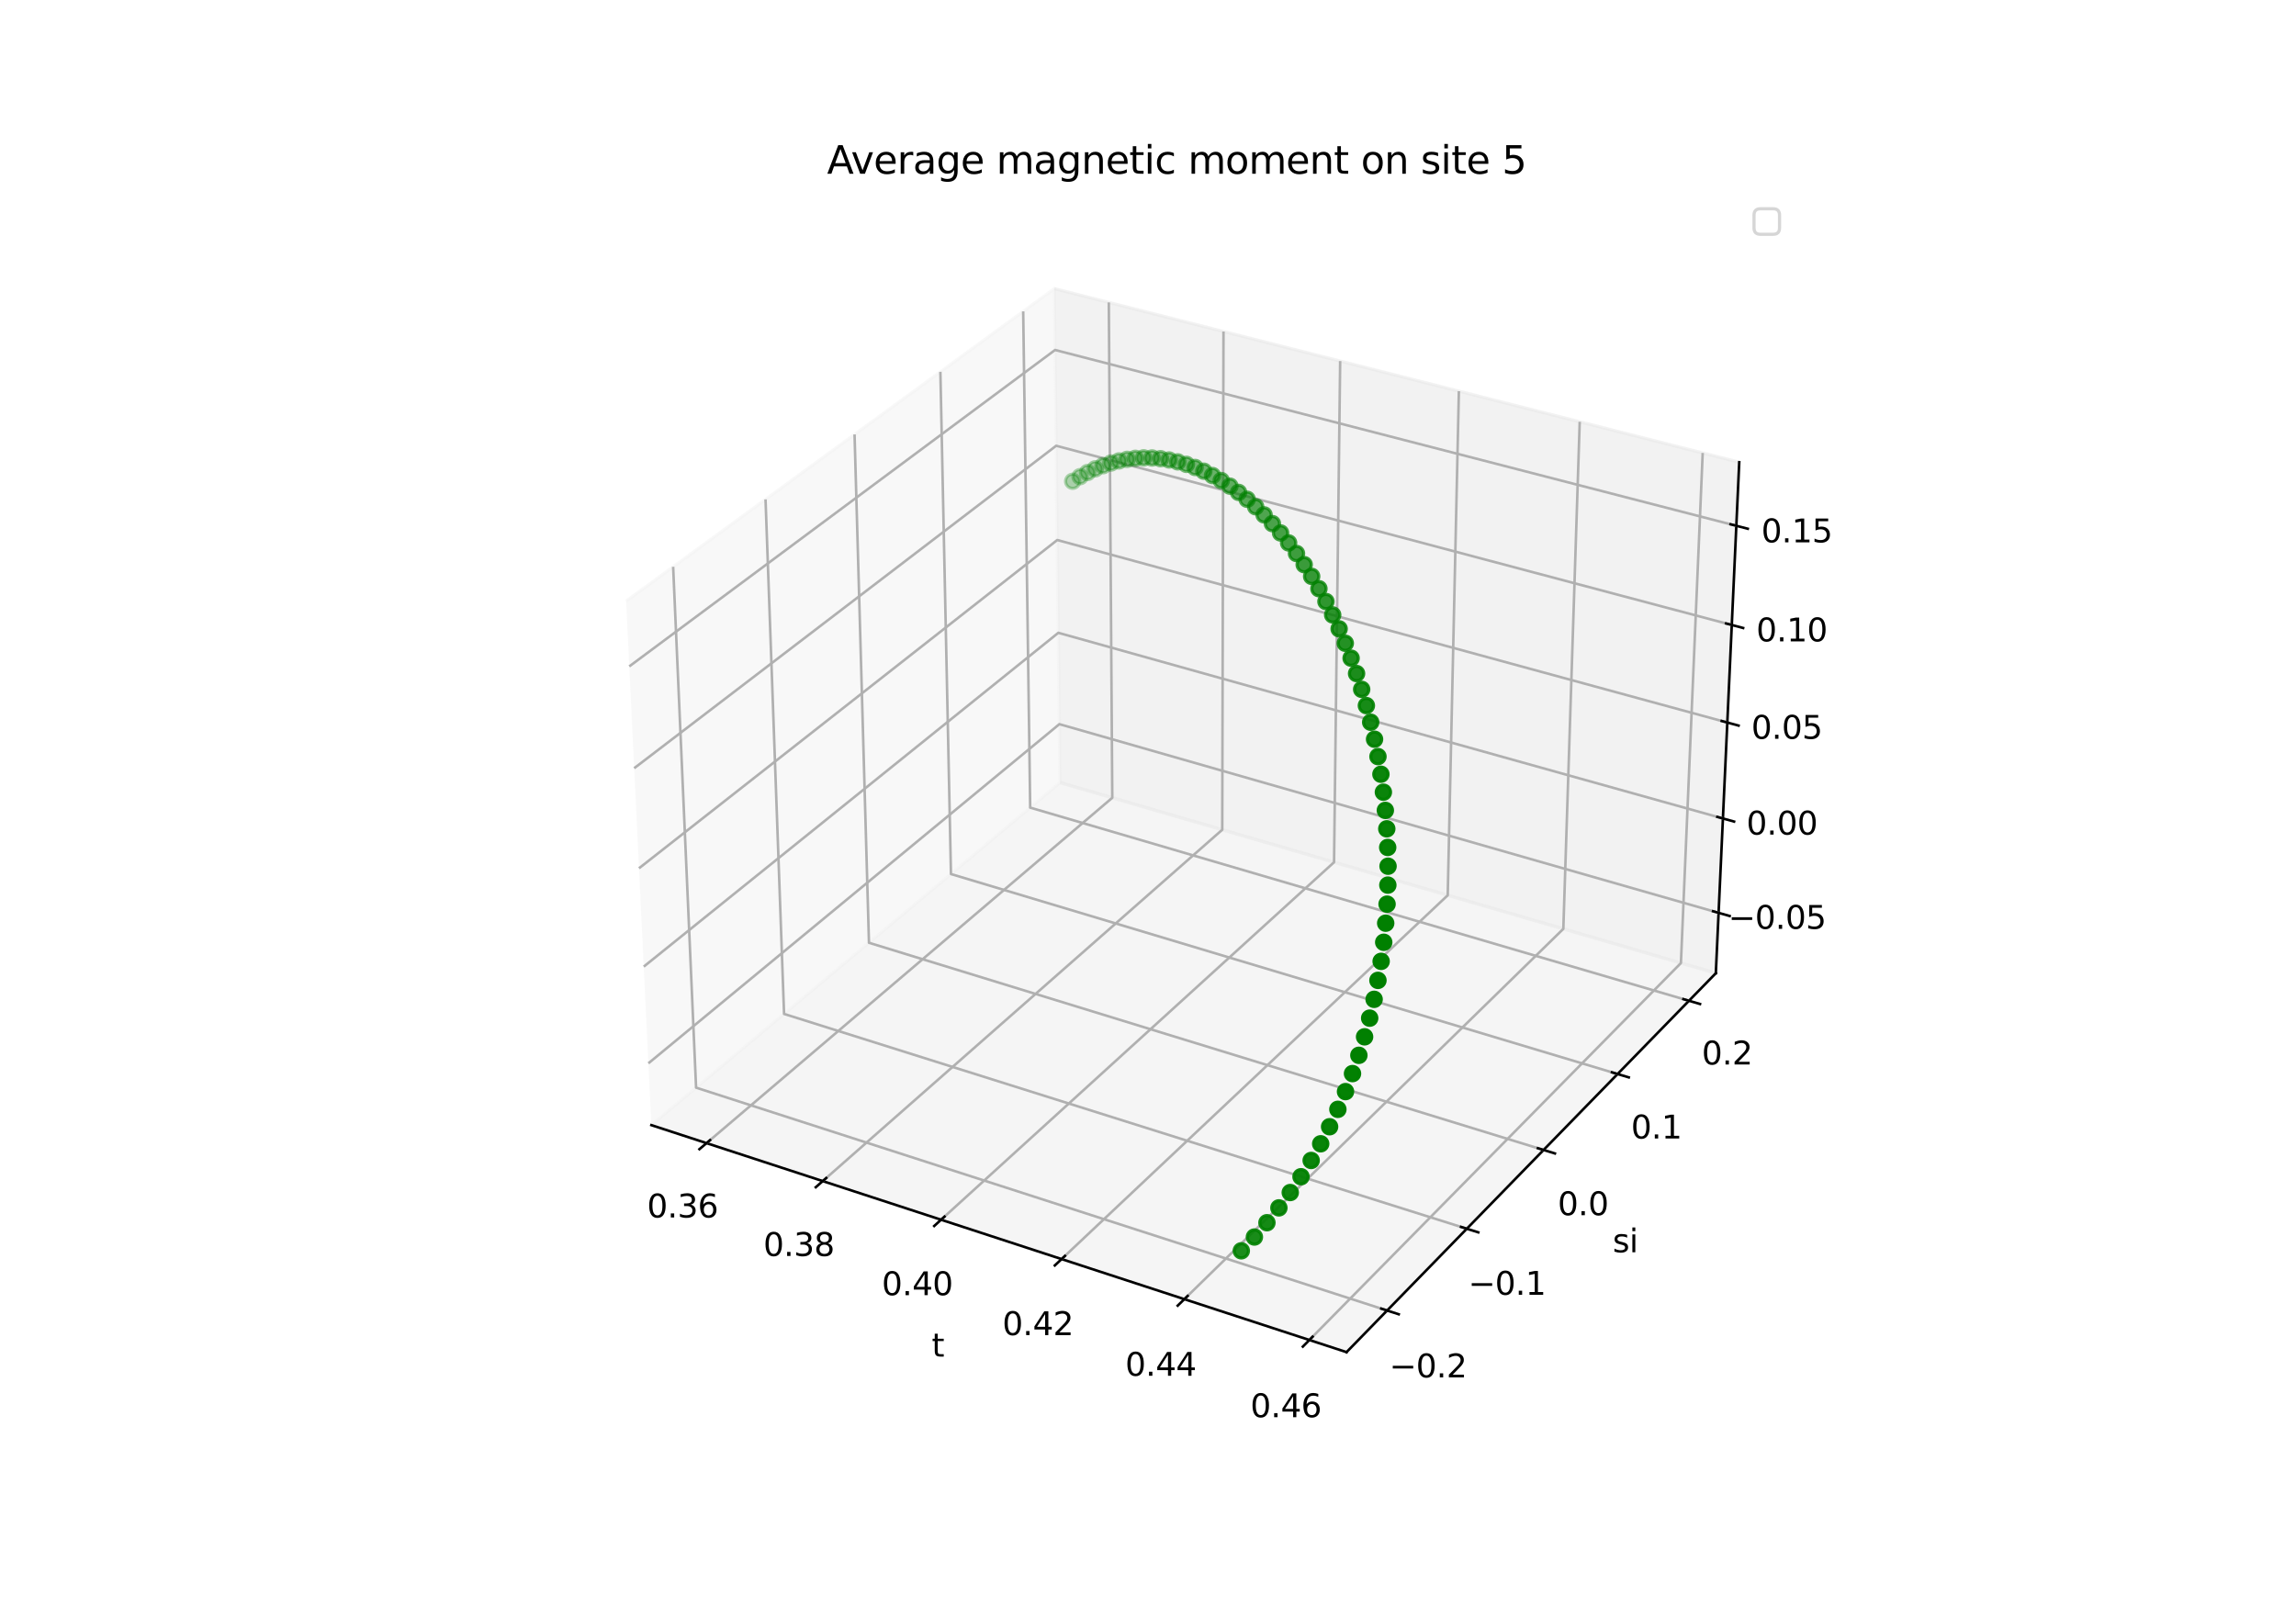 <?xml version="1.0" encoding="utf-8" standalone="no"?>
<!DOCTYPE svg PUBLIC "-//W3C//DTD SVG 1.1//EN"
  "http://www.w3.org/Graphics/SVG/1.1/DTD/svg11.dtd">
<svg xmlns:xlink="http://www.w3.org/1999/xlink" width="720pt" height="504pt" viewBox="0 0 720 504" xmlns="http://www.w3.org/2000/svg" version="1.1">
 <defs>
  <style type="text/css">*{stroke-linejoin: round; stroke-linecap: butt}</style>
 </defs>
 <g id="figure_1">
  <g id="patch_1">
   <path d="M 0 504 
L 720 504 
L 720 0 
L 0 0 
z
" style="fill: #ffffff"/>
  </g>
  <g id="patch_2">
   <path d="M 174.96 448.56 
L 563.04 448.56 
L 563.04 60.48 
L 174.96 60.48 
z
" style="fill: #ffffff"/>
  </g>
  <g id="pane3d_1">
   <g id="patch_3">
    <path d="M 204.263 352.872 
L 332.419 245.448 
L 330.638 90.525 
L 196.348 188.523 
" style="fill: #f2f2f2; opacity: 0.5; stroke: #f2f2f2; stroke-linejoin: miter"/>
   </g>
  </g>
  <g id="pane3d_2">
   <g id="patch_4">
    <path d="M 332.419 245.448 
L 538.065 305.222 
L 545.404 144.961 
L 330.638 90.525 
" style="fill: #e6e6e6; opacity: 0.5; stroke: #e6e6e6; stroke-linejoin: miter"/>
   </g>
  </g>
  <g id="pane3d_3">
   <g id="patch_5">
    <path d="M 204.263 352.872 
L 422.257 424.069 
L 538.065 305.222 
L 332.419 245.448 
" style="fill: #ececec; opacity: 0.5; stroke: #ececec; stroke-linejoin: miter"/>
   </g>
  </g>
  <g id="axis3d_1">
   <g id="line2d_1">
    <path d="M 204.263 352.872 
L 422.257 424.069 
" style="fill: none; stroke: #000000; stroke-width: 0.8; stroke-linecap: square"/>
   </g>
   <g id="text_1">
    <!-- t -->
    <g transform="translate(292.177 425.472) scale(0.1 -0.1)">
     <defs>
      <path id="DejaVuSans-74" d="M 1172 4494 
L 1172 3500 
L 2356 3500 
L 2356 3053 
L 1172 3053 
L 1172 1153 
Q 1172 725 1289 603 
Q 1406 481 1766 481 
L 2356 481 
L 2356 0 
L 1766 0 
Q 1100 0 847 248 
Q 594 497 594 1153 
L 594 3053 
L 172 3053 
L 172 3500 
L 594 3500 
L 594 4494 
L 1172 4494 
z
" transform="scale(0.016)"/>
     </defs>
     <use xlink:href="#DejaVuSans-74"/>
    </g>
   </g>
   <g id="Line3DCollection_1">
    <path d="M 221.556 358.52 
L 348.799 250.209 
L 347.711 94.852 
" style="fill: none; stroke: #b0b0b0; stroke-width: 0.8"/>
    <path d="M 258.001 370.423 
L 383.283 260.232 
L 383.673 103.967 
" style="fill: none; stroke: #b0b0b0; stroke-width: 0.8"/>
    <path d="M 295.11 382.543 
L 418.342 270.423 
L 420.26 113.241 
" style="fill: none; stroke: #b0b0b0; stroke-width: 0.8"/>
    <path d="M 332.901 394.885 
L 453.99 280.784 
L 457.49 122.678 
" style="fill: none; stroke: #b0b0b0; stroke-width: 0.8"/>
    <path d="M 371.391 407.456 
L 490.243 291.321 
L 495.38 132.282 
" style="fill: none; stroke: #b0b0b0; stroke-width: 0.8"/>
    <path d="M 410.602 420.262 
L 527.116 302.039 
L 533.946 142.057 
" style="fill: none; stroke: #b0b0b0; stroke-width: 0.8"/>
   </g>
   <g id="xtick_1">
    <g id="line2d_2">
     <path d="M 222.664 357.577 
L 219.335 360.41 
" style="fill: none; stroke: #000000; stroke-width: 0.8; stroke-linecap: square"/>
    </g>
    <g id="text_2">
     <!-- 0.36 -->
     <g transform="translate(202.905 381.83) scale(0.1 -0.1)">
      <defs>
       <path id="DejaVuSans-30" d="M 2034 4250 
Q 1547 4250 1301 3770 
Q 1056 3291 1056 2328 
Q 1056 1369 1301 889 
Q 1547 409 2034 409 
Q 2525 409 2770 889 
Q 3016 1369 3016 2328 
Q 3016 3291 2770 3770 
Q 2525 4250 2034 4250 
z
M 2034 4750 
Q 2819 4750 3233 4129 
Q 3647 3509 3647 2328 
Q 3647 1150 3233 529 
Q 2819 -91 2034 -91 
Q 1250 -91 836 529 
Q 422 1150 422 2328 
Q 422 3509 836 4129 
Q 1250 4750 2034 4750 
z
" transform="scale(0.016)"/>
       <path id="DejaVuSans-2e" d="M 684 794 
L 1344 794 
L 1344 0 
L 684 0 
L 684 794 
z
" transform="scale(0.016)"/>
       <path id="DejaVuSans-33" d="M 2597 2516 
Q 3050 2419 3304 2112 
Q 3559 1806 3559 1356 
Q 3559 666 3084 287 
Q 2609 -91 1734 -91 
Q 1441 -91 1130 -33 
Q 819 25 488 141 
L 488 750 
Q 750 597 1062 519 
Q 1375 441 1716 441 
Q 2309 441 2620 675 
Q 2931 909 2931 1356 
Q 2931 1769 2642 2001 
Q 2353 2234 1838 2234 
L 1294 2234 
L 1294 2753 
L 1863 2753 
Q 2328 2753 2575 2939 
Q 2822 3125 2822 3475 
Q 2822 3834 2567 4026 
Q 2313 4219 1838 4219 
Q 1578 4219 1281 4162 
Q 984 4106 628 3988 
L 628 4550 
Q 988 4650 1302 4700 
Q 1616 4750 1894 4750 
Q 2613 4750 3031 4423 
Q 3450 4097 3450 3541 
Q 3450 3153 3228 2886 
Q 3006 2619 2597 2516 
z
" transform="scale(0.016)"/>
       <path id="DejaVuSans-36" d="M 2113 2584 
Q 1688 2584 1439 2293 
Q 1191 2003 1191 1497 
Q 1191 994 1439 701 
Q 1688 409 2113 409 
Q 2538 409 2786 701 
Q 3034 994 3034 1497 
Q 3034 2003 2786 2293 
Q 2538 2584 2113 2584 
z
M 3366 4563 
L 3366 3988 
Q 3128 4100 2886 4159 
Q 2644 4219 2406 4219 
Q 1781 4219 1451 3797 
Q 1122 3375 1075 2522 
Q 1259 2794 1537 2939 
Q 1816 3084 2150 3084 
Q 2853 3084 3261 2657 
Q 3669 2231 3669 1497 
Q 3669 778 3244 343 
Q 2819 -91 2113 -91 
Q 1303 -91 875 529 
Q 447 1150 447 2328 
Q 447 3434 972 4092 
Q 1497 4750 2381 4750 
Q 2619 4750 2861 4703 
Q 3103 4656 3366 4563 
z
" transform="scale(0.016)"/>
      </defs>
      <use xlink:href="#DejaVuSans-30"/>
      <use xlink:href="#DejaVuSans-2e" x="63.623"/>
      <use xlink:href="#DejaVuSans-33" x="95.41"/>
      <use xlink:href="#DejaVuSans-36" x="159.033"/>
     </g>
    </g>
   </g>
   <g id="xtick_2">
    <g id="line2d_3">
     <path d="M 259.093 369.463 
L 255.813 372.348 
" style="fill: none; stroke: #000000; stroke-width: 0.8; stroke-linecap: square"/>
    </g>
    <g id="text_3">
     <!-- 0.38 -->
     <g transform="translate(239.377 393.906) scale(0.1 -0.1)">
      <defs>
       <path id="DejaVuSans-38" d="M 2034 2216 
Q 1584 2216 1326 1975 
Q 1069 1734 1069 1313 
Q 1069 891 1326 650 
Q 1584 409 2034 409 
Q 2484 409 2743 651 
Q 3003 894 3003 1313 
Q 3003 1734 2745 1975 
Q 2488 2216 2034 2216 
z
M 1403 2484 
Q 997 2584 770 2862 
Q 544 3141 544 3541 
Q 544 4100 942 4425 
Q 1341 4750 2034 4750 
Q 2731 4750 3128 4425 
Q 3525 4100 3525 3541 
Q 3525 3141 3298 2862 
Q 3072 2584 2669 2484 
Q 3125 2378 3379 2068 
Q 3634 1759 3634 1313 
Q 3634 634 3220 271 
Q 2806 -91 2034 -91 
Q 1263 -91 848 271 
Q 434 634 434 1313 
Q 434 1759 690 2068 
Q 947 2378 1403 2484 
z
M 1172 3481 
Q 1172 3119 1398 2916 
Q 1625 2713 2034 2713 
Q 2441 2713 2670 2916 
Q 2900 3119 2900 3481 
Q 2900 3844 2670 4047 
Q 2441 4250 2034 4250 
Q 1625 4250 1398 4047 
Q 1172 3844 1172 3481 
z
" transform="scale(0.016)"/>
      </defs>
      <use xlink:href="#DejaVuSans-30"/>
      <use xlink:href="#DejaVuSans-2e" x="63.623"/>
      <use xlink:href="#DejaVuSans-33" x="95.41"/>
      <use xlink:href="#DejaVuSans-38" x="159.033"/>
     </g>
    </g>
   </g>
   <g id="xtick_3">
    <g id="line2d_4">
     <path d="M 296.185 381.565 
L 292.956 384.503 
" style="fill: none; stroke: #000000; stroke-width: 0.8; stroke-linecap: square"/>
    </g>
    <g id="text_4">
     <!-- 0.40 -->
     <g transform="translate(276.514 406.202) scale(0.1 -0.1)">
      <defs>
       <path id="DejaVuSans-34" d="M 2419 4116 
L 825 1625 
L 2419 1625 
L 2419 4116 
z
M 2253 4666 
L 3047 4666 
L 3047 1625 
L 3713 1625 
L 3713 1100 
L 3047 1100 
L 3047 0 
L 2419 0 
L 2419 1100 
L 313 1100 
L 313 1709 
L 2253 4666 
z
" transform="scale(0.016)"/>
      </defs>
      <use xlink:href="#DejaVuSans-30"/>
      <use xlink:href="#DejaVuSans-2e" x="63.623"/>
      <use xlink:href="#DejaVuSans-34" x="95.41"/>
      <use xlink:href="#DejaVuSans-30" x="159.033"/>
     </g>
    </g>
   </g>
   <g id="xtick_4">
    <g id="line2d_5">
     <path d="M 333.958 393.889 
L 330.782 396.881 
" style="fill: none; stroke: #000000; stroke-width: 0.8; stroke-linecap: square"/>
    </g>
    <g id="text_5">
     <!-- 0.42 -->
     <g transform="translate(314.334 418.724) scale(0.1 -0.1)">
      <defs>
       <path id="DejaVuSans-32" d="M 1228 531 
L 3431 531 
L 3431 0 
L 469 0 
L 469 531 
Q 828 903 1448 1529 
Q 2069 2156 2228 2338 
Q 2531 2678 2651 2914 
Q 2772 3150 2772 3378 
Q 2772 3750 2511 3984 
Q 2250 4219 1831 4219 
Q 1534 4219 1204 4116 
Q 875 4013 500 3803 
L 500 4441 
Q 881 4594 1212 4672 
Q 1544 4750 1819 4750 
Q 2544 4750 2975 4387 
Q 3406 4025 3406 3419 
Q 3406 3131 3298 2873 
Q 3191 2616 2906 2266 
Q 2828 2175 2409 1742 
Q 1991 1309 1228 531 
z
" transform="scale(0.016)"/>
      </defs>
      <use xlink:href="#DejaVuSans-30"/>
      <use xlink:href="#DejaVuSans-2e" x="63.623"/>
      <use xlink:href="#DejaVuSans-34" x="95.41"/>
      <use xlink:href="#DejaVuSans-32" x="159.033"/>
     </g>
    </g>
   </g>
   <g id="xtick_5">
    <g id="line2d_6">
     <path d="M 372.429 406.442 
L 369.31 409.489 
" style="fill: none; stroke: #000000; stroke-width: 0.8; stroke-linecap: square"/>
    </g>
    <g id="text_6">
     <!-- 0.44 -->
     <g transform="translate(352.858 431.479) scale(0.1 -0.1)">
      <use xlink:href="#DejaVuSans-30"/>
      <use xlink:href="#DejaVuSans-2e" x="63.623"/>
      <use xlink:href="#DejaVuSans-34" x="95.41"/>
      <use xlink:href="#DejaVuSans-34" x="159.033"/>
     </g>
    </g>
   </g>
   <g id="xtick_6">
    <g id="line2d_7">
     <path d="M 411.62 419.229 
L 408.56 422.334 
" style="fill: none; stroke: #000000; stroke-width: 0.8; stroke-linecap: square"/>
    </g>
    <g id="text_7">
     <!-- 0.46 -->
     <g transform="translate(392.103 444.474) scale(0.1 -0.1)">
      <use xlink:href="#DejaVuSans-30"/>
      <use xlink:href="#DejaVuSans-2e" x="63.623"/>
      <use xlink:href="#DejaVuSans-34" x="95.41"/>
      <use xlink:href="#DejaVuSans-36" x="159.033"/>
     </g>
    </g>
   </g>
  </g>
  <g id="axis3d_2">
   <g id="line2d_8">
    <path d="M 538.065 305.222 
L 422.257 424.069 
" style="fill: none; stroke: #000000; stroke-width: 0.8; stroke-linecap: square"/>
   </g>
   <g id="text_8">
    <!-- si -->
    <g transform="translate(505.72 392.744) scale(0.1 -0.1)">
     <defs>
      <path id="DejaVuSans-73" d="M 2834 3397 
L 2834 2853 
Q 2591 2978 2328 3040 
Q 2066 3103 1784 3103 
Q 1356 3103 1142 2972 
Q 928 2841 928 2578 
Q 928 2378 1081 2264 
Q 1234 2150 1697 2047 
L 1894 2003 
Q 2506 1872 2764 1633 
Q 3022 1394 3022 966 
Q 3022 478 2636 193 
Q 2250 -91 1575 -91 
Q 1294 -91 989 -36 
Q 684 19 347 128 
L 347 722 
Q 666 556 975 473 
Q 1284 391 1588 391 
Q 1994 391 2212 530 
Q 2431 669 2431 922 
Q 2431 1156 2273 1281 
Q 2116 1406 1581 1522 
L 1381 1569 
Q 847 1681 609 1914 
Q 372 2147 372 2553 
Q 372 3047 722 3315 
Q 1072 3584 1716 3584 
Q 2034 3584 2315 3537 
Q 2597 3491 2834 3397 
z
" transform="scale(0.016)"/>
      <path id="DejaVuSans-69" d="M 603 3500 
L 1178 3500 
L 1178 0 
L 603 0 
L 603 3500 
z
M 603 4863 
L 1178 4863 
L 1178 4134 
L 603 4134 
L 603 4863 
z
" transform="scale(0.016)"/>
     </defs>
     <use xlink:href="#DejaVuSans-73"/>
     <use xlink:href="#DejaVuSans-69" x="52.1"/>
    </g>
   </g>
   <g id="Line3DCollection_2">
    <path d="M 211.093 177.763 
L 218.286 341.117 
L 434.979 411.013 
" style="fill: none; stroke: #b0b0b0; stroke-width: 0.8"/>
    <path d="M 240.062 156.623 
L 245.874 317.993 
L 459.971 385.366 
" style="fill: none; stroke: #b0b0b0; stroke-width: 0.8"/>
    <path d="M 267.977 136.252 
L 272.499 295.675 
L 484.046 360.659 
" style="fill: none; stroke: #b0b0b0; stroke-width: 0.8"/>
    <path d="M 294.893 116.61 
L 298.212 274.122 
L 507.253 336.842 
" style="fill: none; stroke: #b0b0b0; stroke-width: 0.8"/>
    <path d="M 320.863 97.658 
L 323.058 253.296 
L 529.64 313.868 
" style="fill: none; stroke: #b0b0b0; stroke-width: 0.8"/>
   </g>
   <g id="xtick_7">
    <g id="line2d_9">
     <path d="M 433.154 410.424 
L 438.636 412.192 
" style="fill: none; stroke: #000000; stroke-width: 0.8; stroke-linecap: square"/>
    </g>
    <g id="text_9">
     <!-- −0.2 -->
     <g transform="translate(435.673 431.983) scale(0.1 -0.1)">
      <defs>
       <path id="DejaVuSans-2212" d="M 678 2272 
L 4684 2272 
L 4684 1741 
L 678 1741 
L 678 2272 
z
" transform="scale(0.016)"/>
      </defs>
      <use xlink:href="#DejaVuSans-2212"/>
      <use xlink:href="#DejaVuSans-30" x="83.789"/>
      <use xlink:href="#DejaVuSans-2e" x="147.412"/>
      <use xlink:href="#DejaVuSans-32" x="179.199"/>
     </g>
    </g>
   </g>
   <g id="xtick_8">
    <g id="line2d_10">
     <path d="M 458.169 384.798 
L 463.58 386.501 
" style="fill: none; stroke: #000000; stroke-width: 0.8; stroke-linecap: square"/>
    </g>
    <g id="text_10">
     <!-- −0.1 -->
     <g transform="translate(460.435 406.075) scale(0.1 -0.1)">
      <defs>
       <path id="DejaVuSans-31" d="M 794 531 
L 1825 531 
L 1825 4091 
L 703 3866 
L 703 4441 
L 1819 4666 
L 2450 4666 
L 2450 531 
L 3481 531 
L 3481 0 
L 794 0 
L 794 531 
z
" transform="scale(0.016)"/>
      </defs>
      <use xlink:href="#DejaVuSans-2212"/>
      <use xlink:href="#DejaVuSans-30" x="83.789"/>
      <use xlink:href="#DejaVuSans-2e" x="147.412"/>
      <use xlink:href="#DejaVuSans-31" x="179.199"/>
     </g>
    </g>
   </g>
   <g id="xtick_9">
    <g id="line2d_11">
     <path d="M 482.267 360.112 
L 487.608 361.753 
" style="fill: none; stroke: #000000; stroke-width: 0.8; stroke-linecap: square"/>
    </g>
    <g id="text_11">
     <!-- 0.0 -->
     <g transform="translate(488.478 381.118) scale(0.1 -0.1)">
      <use xlink:href="#DejaVuSans-30"/>
      <use xlink:href="#DejaVuSans-2e" x="63.623"/>
      <use xlink:href="#DejaVuSans-30" x="95.41"/>
     </g>
    </g>
   </g>
   <g id="xtick_10">
    <g id="line2d_12">
     <path d="M 505.497 336.315 
L 510.771 337.897 
" style="fill: none; stroke: #000000; stroke-width: 0.8; stroke-linecap: square"/>
    </g>
    <g id="text_12">
     <!-- 0.1 -->
     <g transform="translate(511.471 357.061) scale(0.1 -0.1)">
      <use xlink:href="#DejaVuSans-30"/>
      <use xlink:href="#DejaVuSans-2e" x="63.623"/>
      <use xlink:href="#DejaVuSans-31" x="95.41"/>
     </g>
    </g>
   </g>
   <g id="xtick_11">
    <g id="line2d_13">
     <path d="M 527.906 313.359 
L 533.113 314.886 
" style="fill: none; stroke: #000000; stroke-width: 0.8; stroke-linecap: square"/>
    </g>
    <g id="text_13">
     <!-- 0.2 -->
     <g transform="translate(533.651 333.854) scale(0.1 -0.1)">
      <use xlink:href="#DejaVuSans-30"/>
      <use xlink:href="#DejaVuSans-2e" x="63.623"/>
      <use xlink:href="#DejaVuSans-32" x="95.41"/>
     </g>
    </g>
   </g>
  </g>
  <g id="axis3d_3">
   <g id="line2d_14">
    <path d="M 538.065 305.222 
L 545.404 144.961 
" style="fill: none; stroke: #000000; stroke-width: 0.8; stroke-linecap: square"/>
   </g>
   <g id="Line3DCollection_3">
    <path d="M 538.932 286.291 
L 332.209 227.114 
L 203.329 333.487 
" style="fill: none; stroke: #b0b0b0; stroke-width: 0.8"/>
    <path d="M 540.287 256.692 
L 331.879 198.466 
L 201.869 303.163 
" style="fill: none; stroke: #b0b0b0; stroke-width: 0.8"/>
    <path d="M 541.665 226.602 
L 331.545 169.365 
L 200.383 272.316 
" style="fill: none; stroke: #b0b0b0; stroke-width: 0.8"/>
    <path d="M 543.066 196.009 
L 331.205 139.801 
L 198.872 240.933 
" style="fill: none; stroke: #b0b0b0; stroke-width: 0.8"/>
    <path d="M 544.491 164.899 
L 330.859 109.763 
L 197.334 209 
" style="fill: none; stroke: #b0b0b0; stroke-width: 0.8"/>
   </g>
   <g id="xtick_12">
    <g id="line2d_15">
     <path d="M 537.197 285.794 
L 542.407 287.286 
" style="fill: none; stroke: #000000; stroke-width: 0.8; stroke-linecap: square"/>
    </g>
    <g id="text_14">
     <!-- −0.05 -->
     <g transform="translate(541.97 291.307) scale(0.1 -0.1)">
      <defs>
       <path id="DejaVuSans-35" d="M 691 4666 
L 3169 4666 
L 3169 4134 
L 1269 4134 
L 1269 2991 
Q 1406 3038 1543 3061 
Q 1681 3084 1819 3084 
Q 2600 3084 3056 2656 
Q 3513 2228 3513 1497 
Q 3513 744 3044 326 
Q 2575 -91 1722 -91 
Q 1428 -91 1123 -41 
Q 819 9 494 109 
L 494 744 
Q 775 591 1075 516 
Q 1375 441 1709 441 
Q 2250 441 2565 725 
Q 2881 1009 2881 1497 
Q 2881 1984 2565 2268 
Q 2250 2553 1709 2553 
Q 1456 2553 1204 2497 
Q 953 2441 691 2322 
L 691 4666 
z
" transform="scale(0.016)"/>
      </defs>
      <use xlink:href="#DejaVuSans-2212"/>
      <use xlink:href="#DejaVuSans-30" x="83.789"/>
      <use xlink:href="#DejaVuSans-2e" x="147.412"/>
      <use xlink:href="#DejaVuSans-30" x="179.199"/>
      <use xlink:href="#DejaVuSans-35" x="242.822"/>
     </g>
    </g>
   </g>
   <g id="xtick_13">
    <g id="line2d_16">
     <path d="M 538.537 256.203 
L 543.792 257.671 
" style="fill: none; stroke: #000000; stroke-width: 0.8; stroke-linecap: square"/>
    </g>
    <g id="text_15">
     <!-- 0.00 -->
     <g transform="translate(547.663 261.749) scale(0.1 -0.1)">
      <use xlink:href="#DejaVuSans-30"/>
      <use xlink:href="#DejaVuSans-2e" x="63.623"/>
      <use xlink:href="#DejaVuSans-30" x="95.41"/>
      <use xlink:href="#DejaVuSans-30" x="159.033"/>
     </g>
    </g>
   </g>
   <g id="xtick_14">
    <g id="line2d_17">
     <path d="M 539.9 226.122 
L 545.2 227.565 
" style="fill: none; stroke: #000000; stroke-width: 0.8; stroke-linecap: square"/>
    </g>
    <g id="text_16">
     <!-- 0.05 -->
     <g transform="translate(549.191 231.702) scale(0.1 -0.1)">
      <use xlink:href="#DejaVuSans-30"/>
      <use xlink:href="#DejaVuSans-2e" x="63.623"/>
      <use xlink:href="#DejaVuSans-30" x="95.41"/>
      <use xlink:href="#DejaVuSans-35" x="159.033"/>
     </g>
    </g>
   </g>
   <g id="xtick_15">
    <g id="line2d_18">
     <path d="M 541.286 195.537 
L 546.632 196.955 
" style="fill: none; stroke: #000000; stroke-width: 0.8; stroke-linecap: square"/>
    </g>
    <g id="text_17">
     <!-- 0.10 -->
     <g transform="translate(550.745 201.152) scale(0.1 -0.1)">
      <use xlink:href="#DejaVuSans-30"/>
      <use xlink:href="#DejaVuSans-2e" x="63.623"/>
      <use xlink:href="#DejaVuSans-31" x="95.41"/>
      <use xlink:href="#DejaVuSans-30" x="159.033"/>
     </g>
    </g>
   </g>
   <g id="xtick_16">
    <g id="line2d_19">
     <path d="M 542.695 164.436 
L 548.088 165.828 
" style="fill: none; stroke: #000000; stroke-width: 0.8; stroke-linecap: square"/>
    </g>
    <g id="text_18">
     <!-- 0.15 -->
     <g transform="translate(552.325 170.088) scale(0.1 -0.1)">
      <use xlink:href="#DejaVuSans-30"/>
      <use xlink:href="#DejaVuSans-2e" x="63.623"/>
      <use xlink:href="#DejaVuSans-31" x="95.41"/>
      <use xlink:href="#DejaVuSans-35" x="159.033"/>
     </g>
    </g>
   </g>
  </g>
  <g id="axes_1">
   <g id="Path3DCollection_1">
    <defs>
     <path id="C0_0_1714fa4a6b" d="M 0 2.236 
C 0.593 2.236 1.162 2 1.581 1.581 
C 2 1.162 2.236 0.593 2.236 -0 
C 2.236 -0.593 2 -1.162 1.581 -1.581 
C 1.162 -2 0.593 -2.236 0 -2.236 
C -0.593 -2.236 -1.162 -2 -1.581 -1.581 
C -2 -1.162 -2.236 -0.593 -2.236 0 
C -2.236 0.593 -2 1.162 -1.581 1.581 
C -1.162 2 -0.593 2.236 0 2.236 
z
"/>
    </defs>
    <g clip-path="url(#pb066f927ff)">
     <use xlink:href="#C0_0_1714fa4a6b" x="336.38" y="150.94" style="fill: #008000; fill-opacity: 0.3; stroke: #008000; stroke-opacity: 0.3"/>
    </g>
    <g clip-path="url(#pb066f927ff)">
     <use xlink:href="#C0_0_1714fa4a6b" x="338.696" y="149.49" style="fill: #008000; fill-opacity: 0.313; stroke: #008000; stroke-opacity: 0.313"/>
    </g>
    <g clip-path="url(#pb066f927ff)">
     <use xlink:href="#C0_0_1714fa4a6b" x="341.055" y="148.189" style="fill: #008000; fill-opacity: 0.327; stroke: #008000; stroke-opacity: 0.327"/>
    </g>
    <g clip-path="url(#pb066f927ff)">
     <use xlink:href="#C0_0_1714fa4a6b" x="343.455" y="147.041" style="fill: #008000; fill-opacity: 0.341; stroke: #008000; stroke-opacity: 0.341"/>
    </g>
    <g clip-path="url(#pb066f927ff)">
     <use xlink:href="#C0_0_1714fa4a6b" x="345.896" y="146.05" style="fill: #008000; fill-opacity: 0.356; stroke: #008000; stroke-opacity: 0.356"/>
    </g>
    <g clip-path="url(#pb066f927ff)">
     <use xlink:href="#C0_0_1714fa4a6b" x="348.376" y="145.221" style="fill: #008000; fill-opacity: 0.371; stroke: #008000; stroke-opacity: 0.371"/>
    </g>
    <g clip-path="url(#pb066f927ff)">
     <use xlink:href="#C0_0_1714fa4a6b" x="350.892" y="144.557" style="fill: #008000; fill-opacity: 0.386; stroke: #008000; stroke-opacity: 0.386"/>
    </g>
    <g clip-path="url(#pb066f927ff)">
     <use xlink:href="#C0_0_1714fa4a6b" x="353.443" y="144.063" style="fill: #008000; fill-opacity: 0.401; stroke: #008000; stroke-opacity: 0.401"/>
    </g>
    <g clip-path="url(#pb066f927ff)">
     <use xlink:href="#C0_0_1714fa4a6b" x="356.026" y="143.742" style="fill: #008000; fill-opacity: 0.417; stroke: #008000; stroke-opacity: 0.417"/>
    </g>
    <g clip-path="url(#pb066f927ff)">
     <use xlink:href="#C0_0_1714fa4a6b" x="358.639" y="143.599" style="fill: #008000; fill-opacity: 0.433; stroke: #008000; stroke-opacity: 0.433"/>
    </g>
    <g clip-path="url(#pb066f927ff)">
     <use xlink:href="#C0_0_1714fa4a6b" x="361.279" y="143.635" style="fill: #008000; fill-opacity: 0.45; stroke: #008000; stroke-opacity: 0.45"/>
    </g>
    <g clip-path="url(#pb066f927ff)">
     <use xlink:href="#C0_0_1714fa4a6b" x="363.943" y="143.854" style="fill: #008000; fill-opacity: 0.466; stroke: #008000; stroke-opacity: 0.466"/>
    </g>
    <g clip-path="url(#pb066f927ff)">
     <use xlink:href="#C0_0_1714fa4a6b" x="366.628" y="144.26" style="fill: #008000; fill-opacity: 0.483; stroke: #008000; stroke-opacity: 0.483"/>
    </g>
    <g clip-path="url(#pb066f927ff)">
     <use xlink:href="#C0_0_1714fa4a6b" x="369.33" y="144.853" style="fill: #008000; fill-opacity: 0.5; stroke: #008000; stroke-opacity: 0.5"/>
    </g>
    <g clip-path="url(#pb066f927ff)">
     <use xlink:href="#C0_0_1714fa4a6b" x="372.046" y="145.637" style="fill: #008000; fill-opacity: 0.517; stroke: #008000; stroke-opacity: 0.517"/>
    </g>
    <g clip-path="url(#pb066f927ff)">
     <use xlink:href="#C0_0_1714fa4a6b" x="374.772" y="146.614" style="fill: #008000; fill-opacity: 0.534; stroke: #008000; stroke-opacity: 0.534"/>
    </g>
    <g clip-path="url(#pb066f927ff)">
     <use xlink:href="#C0_0_1714fa4a6b" x="377.504" y="147.784" style="fill: #008000; fill-opacity: 0.552; stroke: #008000; stroke-opacity: 0.552"/>
    </g>
    <g clip-path="url(#pb066f927ff)">
     <use xlink:href="#C0_0_1714fa4a6b" x="380.238" y="149.15" style="fill: #008000; fill-opacity: 0.569; stroke: #008000; stroke-opacity: 0.569"/>
    </g>
    <g clip-path="url(#pb066f927ff)">
     <use xlink:href="#C0_0_1714fa4a6b" x="382.968" y="150.713" style="fill: #008000; fill-opacity: 0.587; stroke: #008000; stroke-opacity: 0.587"/>
    </g>
    <g clip-path="url(#pb066f927ff)">
     <use xlink:href="#C0_0_1714fa4a6b" x="385.691" y="152.472" style="fill: #008000; fill-opacity: 0.604; stroke: #008000; stroke-opacity: 0.604"/>
    </g>
    <g clip-path="url(#pb066f927ff)">
     <use xlink:href="#C0_0_1714fa4a6b" x="388.401" y="154.429" style="fill: #008000; fill-opacity: 0.622; stroke: #008000; stroke-opacity: 0.622"/>
    </g>
    <g clip-path="url(#pb066f927ff)">
     <use xlink:href="#C0_0_1714fa4a6b" x="391.093" y="156.582" style="fill: #008000; fill-opacity: 0.64; stroke: #008000; stroke-opacity: 0.64"/>
    </g>
    <g clip-path="url(#pb066f927ff)">
     <use xlink:href="#C0_0_1714fa4a6b" x="393.762" y="158.933" style="fill: #008000; fill-opacity: 0.657; stroke: #008000; stroke-opacity: 0.657"/>
    </g>
    <g clip-path="url(#pb066f927ff)">
     <use xlink:href="#C0_0_1714fa4a6b" x="396.403" y="161.479" style="fill: #008000; fill-opacity: 0.675; stroke: #008000; stroke-opacity: 0.675"/>
    </g>
    <g clip-path="url(#pb066f927ff)">
     <use xlink:href="#C0_0_1714fa4a6b" x="399.01" y="164.22" style="fill: #008000; fill-opacity: 0.692; stroke: #008000; stroke-opacity: 0.692"/>
    </g>
    <g clip-path="url(#pb066f927ff)">
     <use xlink:href="#C0_0_1714fa4a6b" x="401.576" y="167.153" style="fill: #008000; fill-opacity: 0.709; stroke: #008000; stroke-opacity: 0.709"/>
    </g>
    <g clip-path="url(#pb066f927ff)">
     <use xlink:href="#C0_0_1714fa4a6b" x="404.097" y="170.277" style="fill: #008000; fill-opacity: 0.726; stroke: #008000; stroke-opacity: 0.726"/>
    </g>
    <g clip-path="url(#pb066f927ff)">
     <use xlink:href="#C0_0_1714fa4a6b" x="406.566" y="173.59" style="fill: #008000; fill-opacity: 0.743; stroke: #008000; stroke-opacity: 0.743"/>
    </g>
    <g clip-path="url(#pb066f927ff)">
     <use xlink:href="#C0_0_1714fa4a6b" x="408.977" y="177.088" style="fill: #008000; fill-opacity: 0.759; stroke: #008000; stroke-opacity: 0.759"/>
    </g>
    <g clip-path="url(#pb066f927ff)">
     <use xlink:href="#C0_0_1714fa4a6b" x="411.323" y="180.767" style="fill: #008000; fill-opacity: 0.776; stroke: #008000; stroke-opacity: 0.776"/>
    </g>
    <g clip-path="url(#pb066f927ff)">
     <use xlink:href="#C0_0_1714fa4a6b" x="413.599" y="184.625" style="fill: #008000; fill-opacity: 0.791; stroke: #008000; stroke-opacity: 0.791"/>
    </g>
    <g clip-path="url(#pb066f927ff)">
     <use xlink:href="#C0_0_1714fa4a6b" x="415.798" y="188.657" style="fill: #008000; fill-opacity: 0.807; stroke: #008000; stroke-opacity: 0.807"/>
    </g>
    <g clip-path="url(#pb066f927ff)">
     <use xlink:href="#C0_0_1714fa4a6b" x="417.913" y="192.858" style="fill: #008000; fill-opacity: 0.822; stroke: #008000; stroke-opacity: 0.822"/>
    </g>
    <g clip-path="url(#pb066f927ff)">
     <use xlink:href="#C0_0_1714fa4a6b" x="419.938" y="197.223" style="fill: #008000; fill-opacity: 0.837; stroke: #008000; stroke-opacity: 0.837"/>
    </g>
    <g clip-path="url(#pb066f927ff)">
     <use xlink:href="#C0_0_1714fa4a6b" x="421.866" y="201.746" style="fill: #008000; fill-opacity: 0.851; stroke: #008000; stroke-opacity: 0.851"/>
    </g>
    <g clip-path="url(#pb066f927ff)">
     <use xlink:href="#C0_0_1714fa4a6b" x="423.691" y="206.421" style="fill: #008000; fill-opacity: 0.865; stroke: #008000; stroke-opacity: 0.865"/>
    </g>
    <g clip-path="url(#pb066f927ff)">
     <use xlink:href="#C0_0_1714fa4a6b" x="425.406" y="211.243" style="fill: #008000; fill-opacity: 0.879; stroke: #008000; stroke-opacity: 0.879"/>
    </g>
    <g clip-path="url(#pb066f927ff)">
     <use xlink:href="#C0_0_1714fa4a6b" x="389.261" y="392.287" style="fill: #008000; fill-opacity: 0.884; stroke: #008000; stroke-opacity: 0.884"/>
    </g>
    <g clip-path="url(#pb066f927ff)">
     <use xlink:href="#C0_0_1714fa4a6b" x="427.005" y="216.203" style="fill: #008000; fill-opacity: 0.892; stroke: #008000; stroke-opacity: 0.892"/>
    </g>
    <g clip-path="url(#pb066f927ff)">
     <use xlink:href="#C0_0_1714fa4a6b" x="393.368" y="387.967" style="fill: #008000; fill-opacity: 0.898; stroke: #008000; stroke-opacity: 0.898"/>
    </g>
    <g clip-path="url(#pb066f927ff)">
     <use xlink:href="#C0_0_1714fa4a6b" x="428.482" y="221.296" style="fill: #008000; fill-opacity: 0.904; stroke: #008000; stroke-opacity: 0.904"/>
    </g>
    <g clip-path="url(#pb066f927ff)">
     <use xlink:href="#C0_0_1714fa4a6b" x="397.298" y="383.476" style="fill: #008000; fill-opacity: 0.911; stroke: #008000; stroke-opacity: 0.911"/>
    </g>
    <g clip-path="url(#pb066f927ff)">
     <use xlink:href="#C0_0_1714fa4a6b" x="429.829" y="226.512" style="fill: #008000; fill-opacity: 0.915; stroke: #008000; stroke-opacity: 0.915"/>
    </g>
    <g clip-path="url(#pb066f927ff)">
     <use xlink:href="#C0_0_1714fa4a6b" x="401.047" y="378.821" style="fill: #008000; fill-opacity: 0.923; stroke: #008000; stroke-opacity: 0.923"/>
    </g>
    <g clip-path="url(#pb066f927ff)">
     <use xlink:href="#C0_0_1714fa4a6b" x="431.043" y="231.845" style="fill: #008000; fill-opacity: 0.926; stroke: #008000; stroke-opacity: 0.926"/>
    </g>
    <g clip-path="url(#pb066f927ff)">
     <use xlink:href="#C0_0_1714fa4a6b" x="404.61" y="374.009" style="fill: #008000; fill-opacity: 0.934; stroke: #008000; stroke-opacity: 0.934"/>
    </g>
    <g clip-path="url(#pb066f927ff)">
     <use xlink:href="#C0_0_1714fa4a6b" x="432.115" y="237.285" style="fill: #008000; fill-opacity: 0.937; stroke: #008000; stroke-opacity: 0.937"/>
    </g>
    <g clip-path="url(#pb066f927ff)">
     <use xlink:href="#C0_0_1714fa4a6b" x="407.984" y="369.05" style="fill: #008000; fill-opacity: 0.945; stroke: #008000; stroke-opacity: 0.945"/>
    </g>
    <g clip-path="url(#pb066f927ff)">
     <use xlink:href="#C0_0_1714fa4a6b" x="433.04" y="242.824" style="fill: #008000; fill-opacity: 0.946; stroke: #008000; stroke-opacity: 0.946"/>
    </g>
    <g clip-path="url(#pb066f927ff)">
     <use xlink:href="#C0_0_1714fa4a6b" x="411.166" y="363.952" style="fill: #008000; fill-opacity: 0.954; stroke: #008000; stroke-opacity: 0.954"/>
    </g>
    <g clip-path="url(#pb066f927ff)">
     <use xlink:href="#C0_0_1714fa4a6b" x="433.814" y="248.453" style="fill: #008000; fill-opacity: 0.955; stroke: #008000; stroke-opacity: 0.955"/>
    </g>
    <g clip-path="url(#pb066f927ff)">
     <use xlink:href="#C0_0_1714fa4a6b" x="414.155" y="358.724" style="fill: #008000; fill-opacity: 0.963; stroke: #008000; stroke-opacity: 0.963"/>
    </g>
    <g clip-path="url(#pb066f927ff)">
     <use xlink:href="#C0_0_1714fa4a6b" x="434.429" y="254.162" style="fill: #008000; fill-opacity: 0.964; stroke: #008000; stroke-opacity: 0.964"/>
    </g>
    <g clip-path="url(#pb066f927ff)">
     <use xlink:href="#C0_0_1714fa4a6b" x="416.947" y="353.376" style="fill: #008000; fill-opacity: 0.971; stroke: #008000; stroke-opacity: 0.971"/>
    </g>
    <g clip-path="url(#pb066f927ff)">
     <use xlink:href="#C0_0_1714fa4a6b" x="434.882" y="259.941" style="fill: #008000; fill-opacity: 0.971; stroke: #008000; stroke-opacity: 0.971"/>
    </g>
    <g clip-path="url(#pb066f927ff)">
     <use xlink:href="#C0_0_1714fa4a6b" x="435.166" y="265.781" style="fill: #008000; fill-opacity: 0.978; stroke: #008000; stroke-opacity: 0.978"/>
    </g>
    <g clip-path="url(#pb066f927ff)">
     <use xlink:href="#C0_0_1714fa4a6b" x="419.541" y="347.917" style="fill: #008000; fill-opacity: 0.978; stroke: #008000; stroke-opacity: 0.978"/>
    </g>
    <g clip-path="url(#pb066f927ff)">
     <use xlink:href="#C0_0_1714fa4a6b" x="435.279" y="271.671" style="fill: #008000; fill-opacity: 0.983; stroke: #008000; stroke-opacity: 0.983"/>
    </g>
    <g clip-path="url(#pb066f927ff)">
     <use xlink:href="#C0_0_1714fa4a6b" x="421.936" y="342.357" style="fill: #008000; fill-opacity: 0.984; stroke: #008000; stroke-opacity: 0.984"/>
    </g>
    <g clip-path="url(#pb066f927ff)">
     <use xlink:href="#C0_0_1714fa4a6b" x="435.214" y="277.601" style="fill: #008000; fill-opacity: 0.988; stroke: #008000; stroke-opacity: 0.988"/>
    </g>
    <g clip-path="url(#pb066f927ff)">
     <use xlink:href="#C0_0_1714fa4a6b" x="424.131" y="336.707" style="fill: #008000; fill-opacity: 0.989; stroke: #008000; stroke-opacity: 0.989"/>
    </g>
    <g clip-path="url(#pb066f927ff)">
     <use xlink:href="#C0_0_1714fa4a6b" x="434.968" y="283.561" style="fill: #008000; fill-opacity: 0.992; stroke: #008000; stroke-opacity: 0.992"/>
    </g>
    <g clip-path="url(#pb066f927ff)">
     <use xlink:href="#C0_0_1714fa4a6b" x="426.126" y="330.977" style="fill: #008000; fill-opacity: 0.993; stroke: #008000; stroke-opacity: 0.993"/>
    </g>
    <g clip-path="url(#pb066f927ff)">
     <use xlink:href="#C0_0_1714fa4a6b" x="434.538" y="289.538" style="fill: #008000; fill-opacity: 0.996; stroke: #008000; stroke-opacity: 0.996"/>
    </g>
    <g clip-path="url(#pb066f927ff)">
     <use xlink:href="#C0_0_1714fa4a6b" x="427.92" y="325.178" style="fill: #008000; fill-opacity: 0.996; stroke: #008000; stroke-opacity: 0.996"/>
    </g>
    <g clip-path="url(#pb066f927ff)">
     <use xlink:href="#C0_0_1714fa4a6b" x="433.92" y="295.524" style="fill: #008000; fill-opacity: 0.998; stroke: #008000; stroke-opacity: 0.998"/>
    </g>
    <g clip-path="url(#pb066f927ff)">
     <use xlink:href="#C0_0_1714fa4a6b" x="429.514" y="319.32" style="fill: #008000; fill-opacity: 0.998; stroke: #008000; stroke-opacity: 0.998"/>
    </g>
    <g clip-path="url(#pb066f927ff)">
     <use xlink:href="#C0_0_1714fa4a6b" x="433.111" y="301.506" style="fill: #008000; fill-opacity: 0.999; stroke: #008000; stroke-opacity: 0.999"/>
    </g>
    <g clip-path="url(#pb066f927ff)">
     <use xlink:href="#C0_0_1714fa4a6b" x="430.91" y="313.415" style="fill: #008000; fill-opacity: 1; stroke: #008000; stroke-opacity: 1"/>
    </g>
    <g clip-path="url(#pb066f927ff)">
     <use xlink:href="#C0_0_1714fa4a6b" x="432.108" y="307.473" style="fill: #008000; stroke: #008000"/>
    </g>
   </g>
   <g id="text_19">
    <!-- Average magnetic moment on site 5 -->
    <g transform="translate(259.349 54.48) scale(0.12 -0.12)">
     <defs>
      <path id="DejaVuSans-41" d="M 2188 4044 
L 1331 1722 
L 3047 1722 
L 2188 4044 
z
M 1831 4666 
L 2547 4666 
L 4325 0 
L 3669 0 
L 3244 1197 
L 1141 1197 
L 716 0 
L 50 0 
L 1831 4666 
z
" transform="scale(0.016)"/>
      <path id="DejaVuSans-76" d="M 191 3500 
L 800 3500 
L 1894 563 
L 2988 3500 
L 3597 3500 
L 2284 0 
L 1503 0 
L 191 3500 
z
" transform="scale(0.016)"/>
      <path id="DejaVuSans-65" d="M 3597 1894 
L 3597 1613 
L 953 1613 
Q 991 1019 1311 708 
Q 1631 397 2203 397 
Q 2534 397 2845 478 
Q 3156 559 3463 722 
L 3463 178 
Q 3153 47 2828 -22 
Q 2503 -91 2169 -91 
Q 1331 -91 842 396 
Q 353 884 353 1716 
Q 353 2575 817 3079 
Q 1281 3584 2069 3584 
Q 2775 3584 3186 3129 
Q 3597 2675 3597 1894 
z
M 3022 2063 
Q 3016 2534 2758 2815 
Q 2500 3097 2075 3097 
Q 1594 3097 1305 2825 
Q 1016 2553 972 2059 
L 3022 2063 
z
" transform="scale(0.016)"/>
      <path id="DejaVuSans-72" d="M 2631 2963 
Q 2534 3019 2420 3045 
Q 2306 3072 2169 3072 
Q 1681 3072 1420 2755 
Q 1159 2438 1159 1844 
L 1159 0 
L 581 0 
L 581 3500 
L 1159 3500 
L 1159 2956 
Q 1341 3275 1631 3429 
Q 1922 3584 2338 3584 
Q 2397 3584 2469 3576 
Q 2541 3569 2628 3553 
L 2631 2963 
z
" transform="scale(0.016)"/>
      <path id="DejaVuSans-61" d="M 2194 1759 
Q 1497 1759 1228 1600 
Q 959 1441 959 1056 
Q 959 750 1161 570 
Q 1363 391 1709 391 
Q 2188 391 2477 730 
Q 2766 1069 2766 1631 
L 2766 1759 
L 2194 1759 
z
M 3341 1997 
L 3341 0 
L 2766 0 
L 2766 531 
Q 2569 213 2275 61 
Q 1981 -91 1556 -91 
Q 1019 -91 701 211 
Q 384 513 384 1019 
Q 384 1609 779 1909 
Q 1175 2209 1959 2209 
L 2766 2209 
L 2766 2266 
Q 2766 2663 2505 2880 
Q 2244 3097 1772 3097 
Q 1472 3097 1187 3025 
Q 903 2953 641 2809 
L 641 3341 
Q 956 3463 1253 3523 
Q 1550 3584 1831 3584 
Q 2591 3584 2966 3190 
Q 3341 2797 3341 1997 
z
" transform="scale(0.016)"/>
      <path id="DejaVuSans-67" d="M 2906 1791 
Q 2906 2416 2648 2759 
Q 2391 3103 1925 3103 
Q 1463 3103 1205 2759 
Q 947 2416 947 1791 
Q 947 1169 1205 825 
Q 1463 481 1925 481 
Q 2391 481 2648 825 
Q 2906 1169 2906 1791 
z
M 3481 434 
Q 3481 -459 3084 -895 
Q 2688 -1331 1869 -1331 
Q 1566 -1331 1297 -1286 
Q 1028 -1241 775 -1147 
L 775 -588 
Q 1028 -725 1275 -790 
Q 1522 -856 1778 -856 
Q 2344 -856 2625 -561 
Q 2906 -266 2906 331 
L 2906 616 
Q 2728 306 2450 153 
Q 2172 0 1784 0 
Q 1141 0 747 490 
Q 353 981 353 1791 
Q 353 2603 747 3093 
Q 1141 3584 1784 3584 
Q 2172 3584 2450 3431 
Q 2728 3278 2906 2969 
L 2906 3500 
L 3481 3500 
L 3481 434 
z
" transform="scale(0.016)"/>
      <path id="DejaVuSans-20" transform="scale(0.016)"/>
      <path id="DejaVuSans-6d" d="M 3328 2828 
Q 3544 3216 3844 3400 
Q 4144 3584 4550 3584 
Q 5097 3584 5394 3201 
Q 5691 2819 5691 2113 
L 5691 0 
L 5113 0 
L 5113 2094 
Q 5113 2597 4934 2840 
Q 4756 3084 4391 3084 
Q 3944 3084 3684 2787 
Q 3425 2491 3425 1978 
L 3425 0 
L 2847 0 
L 2847 2094 
Q 2847 2600 2669 2842 
Q 2491 3084 2119 3084 
Q 1678 3084 1418 2786 
Q 1159 2488 1159 1978 
L 1159 0 
L 581 0 
L 581 3500 
L 1159 3500 
L 1159 2956 
Q 1356 3278 1631 3431 
Q 1906 3584 2284 3584 
Q 2666 3584 2933 3390 
Q 3200 3197 3328 2828 
z
" transform="scale(0.016)"/>
      <path id="DejaVuSans-6e" d="M 3513 2113 
L 3513 0 
L 2938 0 
L 2938 2094 
Q 2938 2591 2744 2837 
Q 2550 3084 2163 3084 
Q 1697 3084 1428 2787 
Q 1159 2491 1159 1978 
L 1159 0 
L 581 0 
L 581 3500 
L 1159 3500 
L 1159 2956 
Q 1366 3272 1645 3428 
Q 1925 3584 2291 3584 
Q 2894 3584 3203 3211 
Q 3513 2838 3513 2113 
z
" transform="scale(0.016)"/>
      <path id="DejaVuSans-63" d="M 3122 3366 
L 3122 2828 
Q 2878 2963 2633 3030 
Q 2388 3097 2138 3097 
Q 1578 3097 1268 2742 
Q 959 2388 959 1747 
Q 959 1106 1268 751 
Q 1578 397 2138 397 
Q 2388 397 2633 464 
Q 2878 531 3122 666 
L 3122 134 
Q 2881 22 2623 -34 
Q 2366 -91 2075 -91 
Q 1284 -91 818 406 
Q 353 903 353 1747 
Q 353 2603 823 3093 
Q 1294 3584 2113 3584 
Q 2378 3584 2631 3529 
Q 2884 3475 3122 3366 
z
" transform="scale(0.016)"/>
      <path id="DejaVuSans-6f" d="M 1959 3097 
Q 1497 3097 1228 2736 
Q 959 2375 959 1747 
Q 959 1119 1226 758 
Q 1494 397 1959 397 
Q 2419 397 2687 759 
Q 2956 1122 2956 1747 
Q 2956 2369 2687 2733 
Q 2419 3097 1959 3097 
z
M 1959 3584 
Q 2709 3584 3137 3096 
Q 3566 2609 3566 1747 
Q 3566 888 3137 398 
Q 2709 -91 1959 -91 
Q 1206 -91 779 398 
Q 353 888 353 1747 
Q 353 2609 779 3096 
Q 1206 3584 1959 3584 
z
" transform="scale(0.016)"/>
     </defs>
     <use xlink:href="#DejaVuSans-41"/>
     <use xlink:href="#DejaVuSans-76" x="62.533"/>
     <use xlink:href="#DejaVuSans-65" x="121.713"/>
     <use xlink:href="#DejaVuSans-72" x="183.236"/>
     <use xlink:href="#DejaVuSans-61" x="224.35"/>
     <use xlink:href="#DejaVuSans-67" x="285.629"/>
     <use xlink:href="#DejaVuSans-65" x="349.105"/>
     <use xlink:href="#DejaVuSans-20" x="410.629"/>
     <use xlink:href="#DejaVuSans-6d" x="442.416"/>
     <use xlink:href="#DejaVuSans-61" x="539.828"/>
     <use xlink:href="#DejaVuSans-67" x="601.107"/>
     <use xlink:href="#DejaVuSans-6e" x="664.584"/>
     <use xlink:href="#DejaVuSans-65" x="727.963"/>
     <use xlink:href="#DejaVuSans-74" x="789.486"/>
     <use xlink:href="#DejaVuSans-69" x="828.695"/>
     <use xlink:href="#DejaVuSans-63" x="856.479"/>
     <use xlink:href="#DejaVuSans-20" x="911.459"/>
     <use xlink:href="#DejaVuSans-6d" x="943.246"/>
     <use xlink:href="#DejaVuSans-6f" x="1040.658"/>
     <use xlink:href="#DejaVuSans-6d" x="1101.84"/>
     <use xlink:href="#DejaVuSans-65" x="1199.252"/>
     <use xlink:href="#DejaVuSans-6e" x="1260.775"/>
     <use xlink:href="#DejaVuSans-74" x="1324.154"/>
     <use xlink:href="#DejaVuSans-20" x="1363.363"/>
     <use xlink:href="#DejaVuSans-6f" x="1395.15"/>
     <use xlink:href="#DejaVuSans-6e" x="1456.332"/>
     <use xlink:href="#DejaVuSans-20" x="1519.711"/>
     <use xlink:href="#DejaVuSans-73" x="1551.498"/>
     <use xlink:href="#DejaVuSans-69" x="1603.598"/>
     <use xlink:href="#DejaVuSans-74" x="1631.381"/>
     <use xlink:href="#DejaVuSans-65" x="1670.59"/>
     <use xlink:href="#DejaVuSans-20" x="1732.113"/>
     <use xlink:href="#DejaVuSans-35" x="1763.9"/>
    </g>
   </g>
   <g id="legend_1">
    <g id="patch_6">
     <path d="M 552.04 73.48 
L 556.04 73.48 
Q 558.04 73.48 558.04 71.48 
L 558.04 67.48 
Q 558.04 65.48 556.04 65.48 
L 552.04 65.48 
Q 550.04 65.48 550.04 67.48 
L 550.04 71.48 
Q 550.04 73.48 552.04 73.48 
z
" style="fill: #ffffff; opacity: 0.8; stroke: #cccccc; stroke-linejoin: miter"/>
    </g>
   </g>
  </g>
 </g>
 <defs>
  <clipPath id="pb066f927ff">
   <rect x="174.96" y="60.48" width="388.08" height="388.08"/>
  </clipPath>
 </defs>
</svg>
